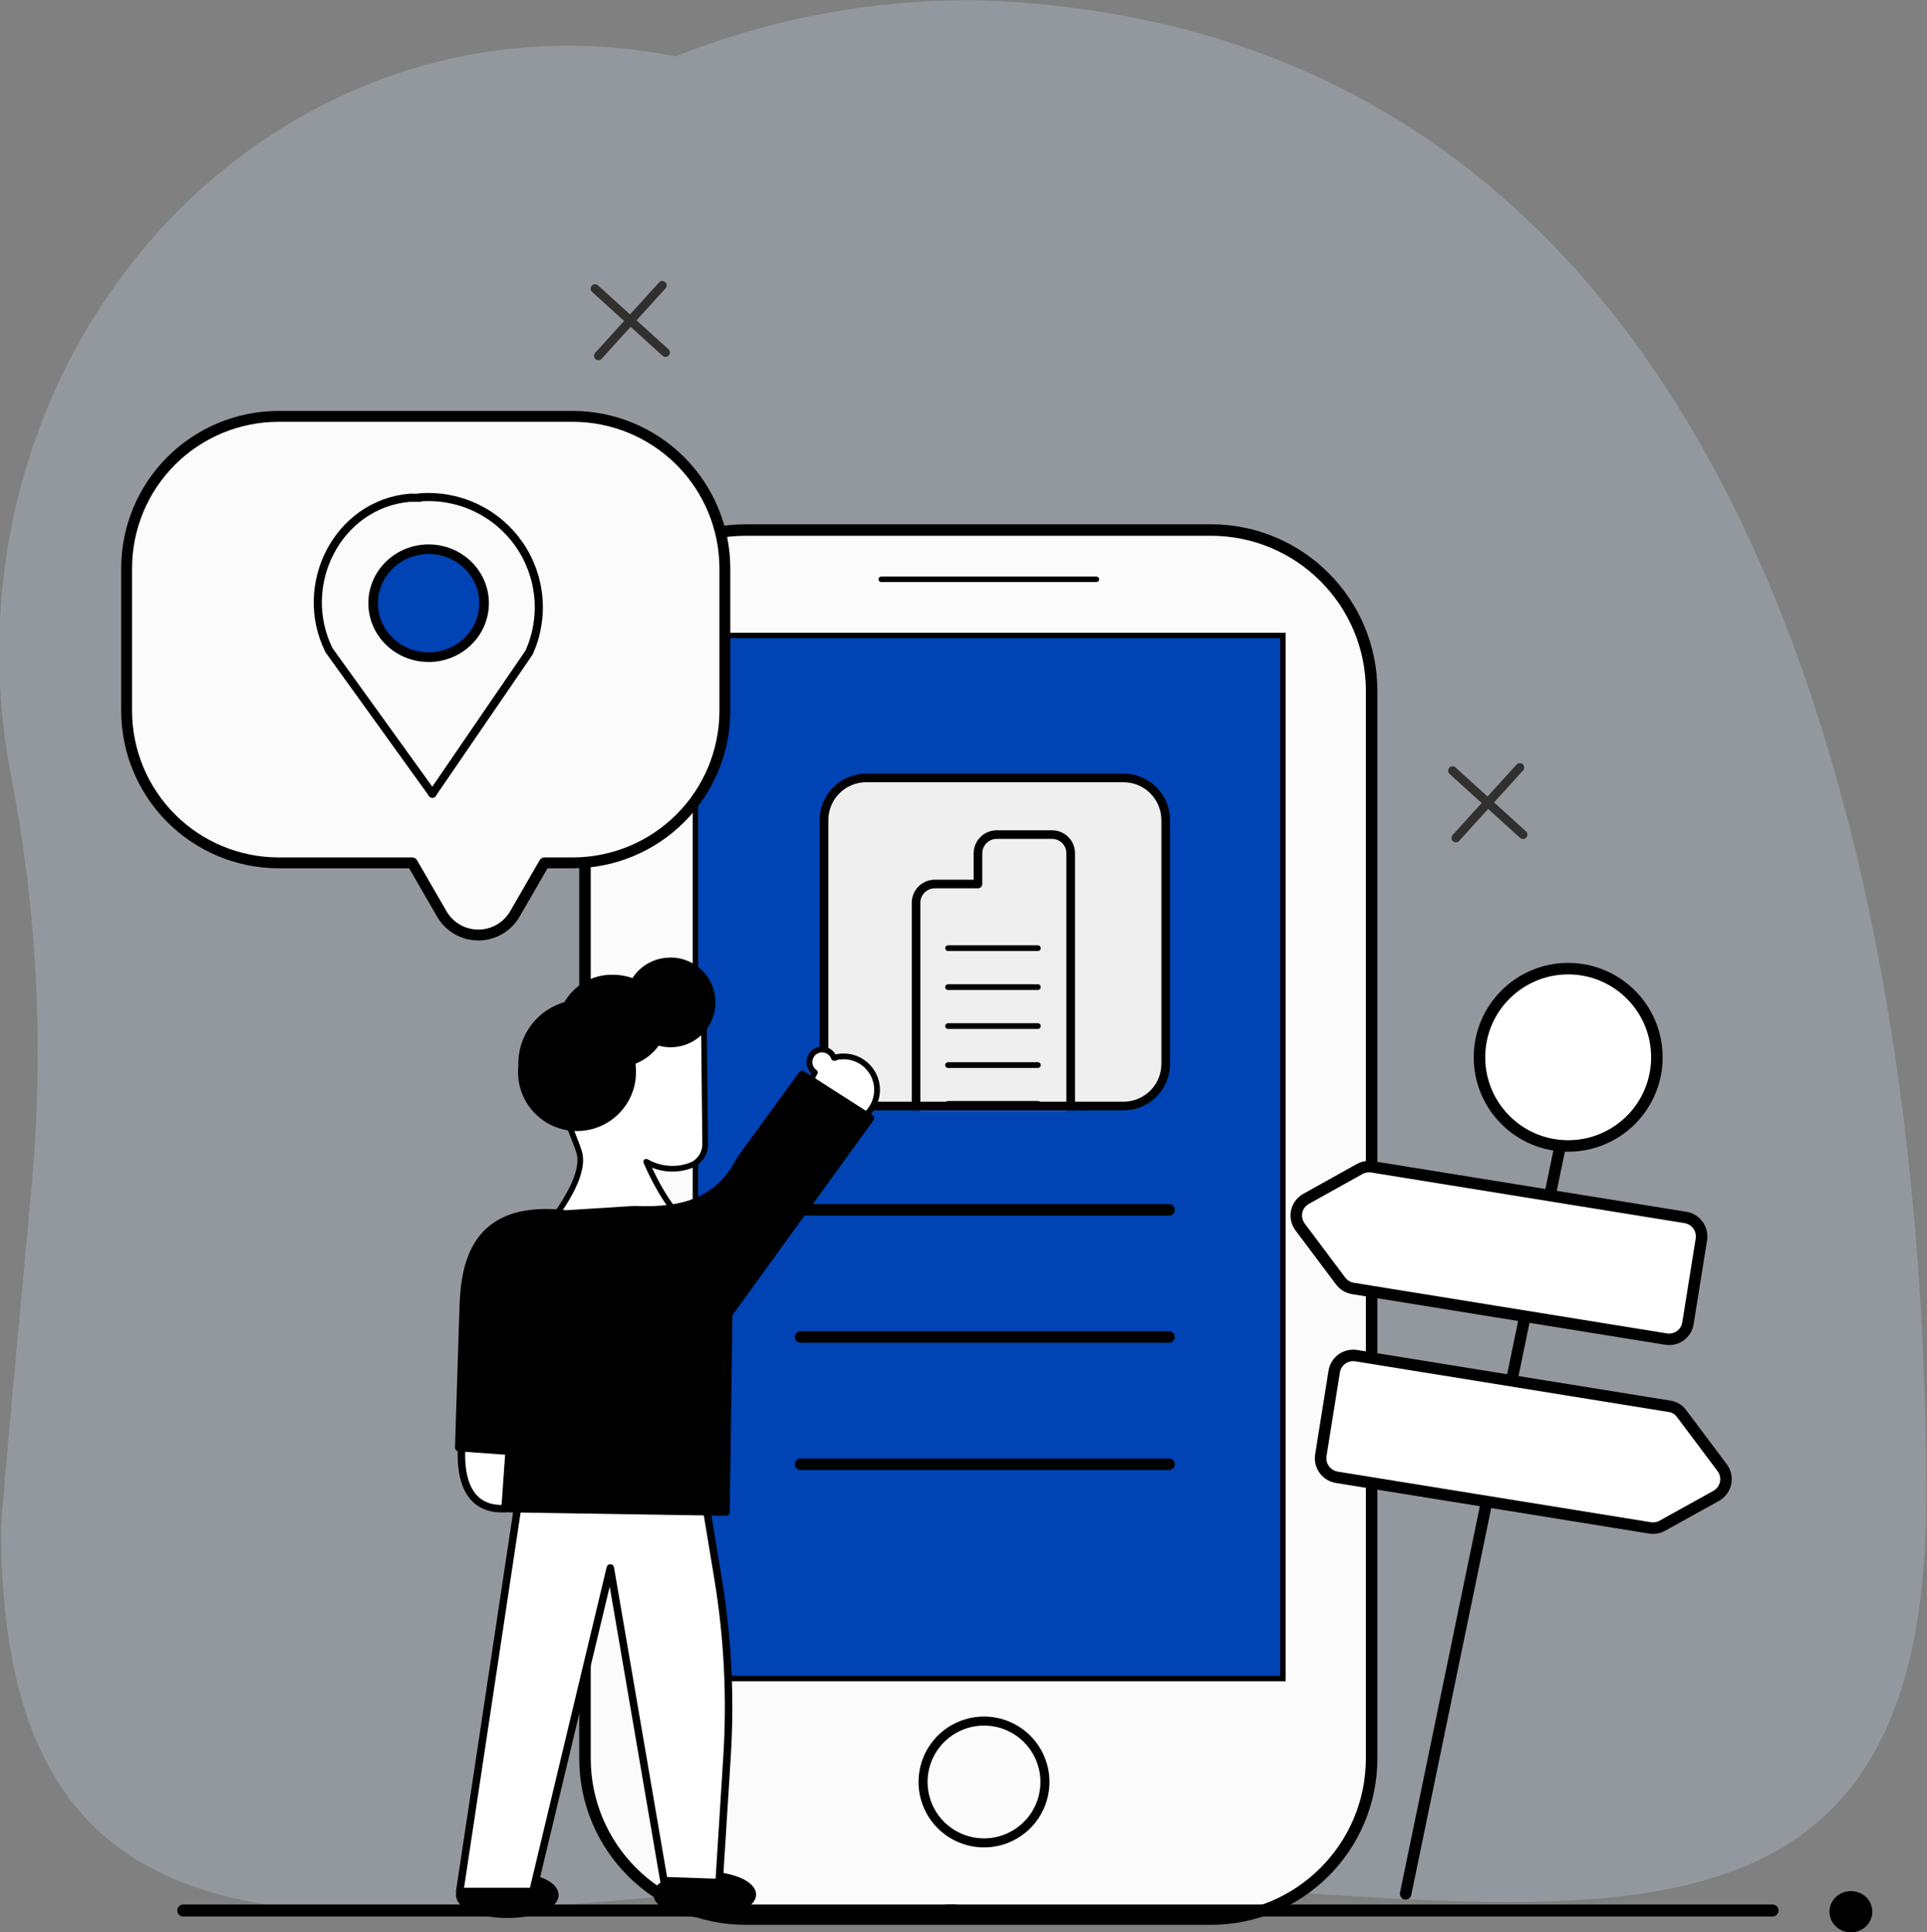 <svg width="335" height="336" viewBox="0 0 335 336" fill="none" xmlns="http://www.w3.org/2000/svg">
<rect x="0" y="0" width="335" height="336" fill="#808080" stroke="none"/>
<g clip-path="url(#clip0_3338_20933)">
<path opacity="0.25" d="M171.017 0.072C152.689 -0.28 134.475 3.03 117.443 9.806C111.31 8.565 105.067 7.941 98.809 7.943C44.164 7.943 -0.14 55.191 -0.14 113.477C-0.14 120.573 0.531 127.652 1.864 134.621C6.423 157.95 7.669 181.805 5.567 205.482C3.005 233.169 0.186 263.512 0.186 265.864C0.186 361.012 81.712 326.641 170.877 326.641C260.043 326.641 334.884 355.4 334.884 260.252C334.884 165.103 310.799 5.475 171.017 0.072Z" fill="#CCE3FA"/>
<path d="M210.499 92.164H129.649C114.212 92.164 101.697 104.675 101.697 120.108V305.747C101.697 321.18 114.212 333.691 129.649 333.691H210.499C225.936 333.691 238.451 321.18 238.451 305.747V120.108C238.451 104.675 225.936 92.164 210.499 92.164Z" fill="#FBFBFB" stroke="black" stroke-width="2" stroke-linecap="round" stroke-linejoin="round"/>
<path d="M181.662 309.83C181.667 311.926 181.049 313.977 179.887 315.723C178.725 317.468 177.072 318.83 175.135 319.635C173.199 320.441 171.068 320.654 169.01 320.248C166.953 319.842 165.062 318.834 163.578 317.353C162.093 315.873 161.081 313.985 160.671 311.929C160.26 309.873 160.469 307.741 161.27 305.804C162.071 303.867 163.43 302.21 165.173 301.045C166.917 299.88 168.967 299.258 171.064 299.258C173.871 299.258 176.563 300.371 178.55 302.353C180.536 304.335 181.656 307.024 181.662 309.83Z" fill="#FBFBFB" stroke="black" stroke-width="1.57" stroke-linecap="round" stroke-linejoin="round"/>
<path d="M223.03 110.492H120.891V291.87H223.03V110.492Z" fill="#0043B4" stroke="black" stroke-width="0.94" stroke-miterlimit="10"/>
<mask id="mask0_3338_20933" style="mask-type:luminance" maskUnits="userSpaceOnUse" x="120" y="110" width="104" height="182">
<path d="M223.03 110.492H120.891V291.87H223.03V110.492Z" fill="white"/>
</mask>
<g mask="url(#mask0_3338_20933)">
<path d="M139.176 210.367H203.232" stroke="black" stroke-width="2" stroke-linecap="round" stroke-linejoin="round"/>
<path d="M139.176 232.484H203.232" stroke="black" stroke-width="2" stroke-linecap="round" stroke-linejoin="round"/>
<path d="M139.176 254.609H203.232" stroke="black" stroke-width="2" stroke-linecap="round" stroke-linejoin="round"/>
<path d="M195.312 135.266H150.589C146.537 135.266 143.252 138.55 143.252 142.601V184.982C143.252 189.033 146.537 192.317 150.589 192.317H195.312C199.364 192.317 202.649 189.033 202.649 184.982V142.601C202.649 138.55 199.364 135.266 195.312 135.266Z" fill="#EFEFEF"/>
<mask id="mask1_3338_20933" style="mask-type:luminance" maskUnits="userSpaceOnUse" x="143" y="135" width="60" height="58">
<path d="M195.312 135.242H150.589C146.537 135.242 143.252 138.526 143.252 142.577V184.959C143.252 189.01 146.537 192.294 150.589 192.294H195.312C199.364 192.294 202.649 189.01 202.649 184.959V142.577C202.649 138.526 199.364 135.242 195.312 135.242Z" fill="white"/>
</mask>
<g mask="url(#mask1_3338_20933)">
<path d="M170.016 148.355V153.711H162.515C162.087 153.711 161.663 153.795 161.268 153.959C160.872 154.123 160.512 154.363 160.209 154.666C159.907 154.968 159.667 155.328 159.503 155.723C159.339 156.119 159.254 156.543 159.254 156.971V256.87H186.135V148.355C186.135 147.496 185.794 146.673 185.186 146.066C184.579 145.459 183.756 145.118 182.897 145.118H173.347C172.915 145.109 172.485 145.185 172.083 145.344C171.68 145.502 171.314 145.738 171.004 146.04C170.694 146.341 170.447 146.701 170.277 147.098C170.108 147.495 170.019 147.923 170.016 148.355Z" fill="#EFEFEF" stroke="black" stroke-width="1.5" stroke-linecap="round" stroke-linejoin="round"/>
<path d="M164.821 164.867H180.428" stroke="black" stroke-linecap="round" stroke-linejoin="round"/>
<path d="M164.821 171.641H180.428" stroke="black" stroke-linecap="round" stroke-linejoin="round"/>
<path d="M164.821 178.414H180.428" stroke="black" stroke-linecap="round" stroke-linejoin="round"/>
<path d="M164.821 185.195H180.428" stroke="black" stroke-linecap="round" stroke-linejoin="round"/>
<path d="M164.821 191.945H180.428" stroke="black" stroke-linecap="round" stroke-linejoin="round"/>
</g>
<path d="M195.312 135.266H150.589C146.537 135.266 143.252 138.55 143.252 142.601V184.982C143.252 189.033 146.537 192.317 150.589 192.317H195.312C199.364 192.317 202.649 189.033 202.649 184.982V142.601C202.649 138.55 199.364 135.266 195.312 135.266Z" stroke="black" stroke-width="1.5" stroke-linecap="round" stroke-linejoin="round"/>
</g>
<path d="M153.198 100.734H190.607" stroke="black" stroke-width="0.95" stroke-linecap="round" stroke-linejoin="round"/>
<path d="M99.624 72.398H48.38C41.392 72.417 34.696 75.2 29.755 80.139C24.814 85.079 22.031 91.773 22.012 98.759V123.675C22.037 130.659 24.823 137.349 29.762 142.288C34.702 147.226 41.394 150.011 48.38 150.035H71.673L76.797 158.908C77.441 160.025 78.367 160.953 79.484 161.598C80.6 162.244 81.867 162.583 83.156 162.583C84.446 162.583 85.713 162.244 86.829 161.598C87.945 160.953 88.872 160.025 89.515 158.908L94.64 150.035H99.624C106.614 150.017 113.312 147.235 118.257 142.296C123.202 137.357 125.991 130.663 126.015 123.675V98.759C125.991 91.771 123.202 85.077 118.257 80.138C113.312 75.199 106.614 72.417 99.624 72.398Z" fill="#FBFBFB" stroke="black" stroke-width="1.89" stroke-linecap="round" stroke-linejoin="round"/>
<path d="M75.166 138.021L91.984 113.454C93.349 110.42 93.9 107.082 93.583 103.77C93.266 100.458 92.092 97.285 90.177 94.564C88.261 91.843 85.67 89.668 82.658 88.252C79.647 86.836 76.318 86.228 73 86.488" fill="#FBFBFB"/>
<path d="M75.166 138.021L91.984 113.454C93.349 110.42 93.9 107.082 93.583 103.77C93.266 100.458 92.092 97.285 90.177 94.564C88.261 91.843 85.67 89.668 82.658 88.252C79.647 86.836 76.318 86.228 73 86.488" stroke="black" stroke-width="1.41" stroke-linecap="round" stroke-linejoin="round"/>
<path d="M75.166 138.018L57.208 113.078C51.571 101.761 58.652 87.696 71.183 86.555C71.766 86.555 72.371 86.555 72.954 86.555" fill="#FBFBFB"/>
<path d="M75.166 138.018L57.208 113.078C51.571 101.761 58.652 87.696 71.183 86.555C71.766 86.555 72.371 86.555 72.954 86.555" stroke="black" stroke-width="1.41" stroke-linecap="round" stroke-linejoin="round"/>
<path d="M74.514 114.269C79.84 114.269 84.158 110.067 84.158 104.884C84.158 99.702 79.84 95.5 74.514 95.5C69.189 95.5 64.871 99.702 64.871 104.884C64.871 110.067 69.189 114.269 74.514 114.269Z" fill="#0043B4" stroke="black" stroke-width="1.67" stroke-miterlimit="10"/>
<path d="M164.682 332.203H308.143" stroke="black" stroke-width="2.09" stroke-linecap="round" stroke-linejoin="round"/>
<path d="M31.865 332.203H165.963" stroke="black" stroke-width="2.09" stroke-linecap="round" stroke-linejoin="round"/>
<path d="M321.769 336C323.828 336 325.496 334.395 325.496 332.414C325.496 330.434 323.828 328.828 321.769 328.828C319.711 328.828 318.042 330.434 318.042 332.414C318.042 334.395 319.711 336 321.769 336Z" fill="black"/>
<path d="M145.186 183.942H144.976C144.859 183.618 144.668 183.325 144.417 183.089C144.166 182.852 143.863 182.678 143.532 182.581C143.202 182.484 142.852 182.466 142.513 182.529C142.174 182.592 141.855 182.735 141.582 182.945C141.308 183.155 141.088 183.426 140.939 183.737C140.791 184.048 140.717 184.39 140.726 184.735C140.734 185.079 140.824 185.417 140.988 185.721C141.152 186.024 141.385 186.284 141.668 186.481C141.063 187.472 140.768 188.621 140.822 189.781C140.875 190.941 141.275 192.059 141.968 192.99C142.662 193.921 143.618 194.624 144.715 195.008C145.811 195.391 146.997 195.439 148.12 195.143C149.615 194.754 150.895 193.787 151.676 192.455C152.458 191.123 152.679 189.535 152.29 188.041C151.901 186.546 150.933 185.268 149.601 184.486C148.269 183.704 146.681 183.484 145.186 183.873V183.942Z" fill="white" stroke="black" stroke-linecap="round" stroke-linejoin="round"/>
<path d="M80.734 247.977C80.734 247.977 77.379 262.787 87.722 262.321L90.516 250.212L80.734 247.977Z" fill="white" stroke="black" stroke-width="1.3" stroke-linecap="round" stroke-linejoin="round"/>
<path d="M106.752 173.367L122.358 177.023L122.591 198.796C122.618 199.561 122.426 200.317 122.038 200.977C121.651 201.637 121.083 202.173 120.402 202.522C119.109 203.058 117.71 203.291 116.312 203.202C114.915 203.113 113.557 202.705 112.342 202.009C112.342 202.009 116.116 211.184 120.635 213.652C120.932 213.808 121.185 214.035 121.371 214.314C121.557 214.592 121.67 214.913 121.7 215.247C121.73 215.58 121.676 215.916 121.543 216.223C121.41 216.531 121.202 216.8 120.937 217.006C116.744 219.69 111.814 220.992 106.842 220.729C101.87 220.466 97.105 218.651 93.219 215.539C93.219 215.539 102.349 205.619 100.672 200.286C99.391 196.188 94.593 187.385 96.783 179.142C97.382 177.082 98.752 175.332 100.609 174.256C102.466 173.181 104.666 172.862 106.752 173.367Z" fill="white" stroke="black" stroke-width="0.99" stroke-linecap="round" stroke-linejoin="round"/>
<path d="M88.188 332.855C92.754 332.855 96.457 331.354 96.457 329.502C96.457 327.65 92.754 326.148 88.188 326.148C83.621 326.148 79.918 327.65 79.918 329.502C79.918 331.354 83.621 332.855 88.188 332.855Z" fill="black" stroke="black" stroke-width="1.3" stroke-linecap="round" stroke-linejoin="round"/>
<path d="M130.79 329.408C130.79 331.248 127.087 332.761 122.521 332.761C117.956 332.761 114.252 331.248 114.252 329.408C114.252 327.568 117.956 326.055 122.521 326.055C127.087 326.055 130.79 327.661 130.79 329.408Z" fill="black" stroke="black" stroke-width="1.3" stroke-linecap="round" stroke-linejoin="round"/>
<path d="M90.959 255.641L79.918 328.9H92.636L106.1 272.64L115.417 327.014L125.014 327.34L126.388 305.497C127.042 295.179 126.526 284.821 124.85 274.619L121.846 256.432L90.959 255.641Z" fill="white" stroke="black" stroke-width="1.3" stroke-linecap="round" stroke-linejoin="round"/>
<path d="M151.335 194.419L139.455 186.805L128.694 201.592C124.967 208.997 118.538 210.697 110.269 210.324L98.436 211.069C83.296 209.323 80.804 218.567 80.524 227.02L79.732 251.727L88.49 252.356L87.791 262.323L126.225 262.928L126.691 228.487L151.335 194.419Z" fill="black" stroke="black" stroke-width="1.27" stroke-linecap="round" stroke-linejoin="round"/>
<path d="M116.441 167.148C115.168 167.154 113.92 167.5 112.827 168.152C111.733 168.803 110.834 169.735 110.222 170.851C109.068 170.382 107.835 170.137 106.588 170.129C104.948 170.082 103.328 170.493 101.908 171.316C100.489 172.138 99.327 173.34 98.552 174.786C96.243 175.399 94.212 176.78 92.793 178.702C91.374 180.624 90.653 182.972 90.749 185.358C90.6 186.702 90.737 188.062 91.15 189.35C91.563 190.638 92.242 191.824 93.145 192.831C94.047 193.838 95.152 194.644 96.386 195.195C97.621 195.747 98.959 196.032 100.311 196.032C101.664 196.032 103.001 195.747 104.236 195.195C105.47 194.644 106.575 193.838 107.477 192.831C108.38 191.824 109.059 190.638 109.472 189.35C109.885 188.062 110.021 186.702 109.873 185.358C109.873 185.079 109.873 184.776 109.873 184.497C111.681 183.89 113.227 182.682 114.252 181.074C115 181.337 115.788 181.471 116.581 181.469C118.484 181.469 120.309 180.714 121.654 179.369C123 178.024 123.755 176.199 123.755 174.297C123.755 172.395 123 170.571 121.654 169.226C120.309 167.881 118.484 167.125 116.581 167.125L116.441 167.148Z" fill="black" stroke="black" stroke-width="1.27" stroke-linecap="round" stroke-linejoin="round"/>
<path d="M271.177 199.516L244.367 329.291" stroke="black" stroke-width="2" stroke-linecap="round" stroke-linejoin="round"/>
<path d="M235.329 224.059L289.625 232.838C290.058 232.911 290.502 232.897 290.93 232.796C291.357 232.696 291.761 232.511 292.117 232.253C292.472 231.995 292.773 231.669 293.001 231.294C293.229 230.918 293.38 230.501 293.445 230.067L295.774 215.536C295.916 214.663 295.707 213.769 295.192 213.049C294.677 212.329 293.899 211.842 293.026 211.694L238.544 202.891C237.8 202.778 237.04 202.908 236.377 203.264L227.06 208.457C226.642 208.687 226.279 209.005 225.996 209.388C225.713 209.771 225.516 210.211 225.418 210.678C225.321 211.145 225.326 211.627 225.432 212.092C225.539 212.556 225.744 212.993 226.035 213.37L233.023 222.685C233.291 223.061 233.634 223.378 234.031 223.614C234.428 223.851 234.87 224.002 235.329 224.059Z" fill="white" stroke="black" stroke-width="2" stroke-miterlimit="10"/>
<path d="M290.091 244.505L235.795 235.726C235.362 235.653 234.919 235.666 234.491 235.765C234.063 235.863 233.659 236.046 233.302 236.301C232.945 236.556 232.641 236.88 232.41 237.253C232.178 237.626 232.023 238.041 231.952 238.474L229.623 253.028C229.482 253.905 229.694 254.802 230.214 255.522C230.733 256.243 231.518 256.728 232.394 256.87L286.854 265.673C287.6 265.79 288.364 265.651 289.02 265.277L298.337 260.107C298.754 259.876 299.116 259.559 299.399 259.176C299.683 258.794 299.881 258.355 299.98 257.889C300.08 257.424 300.078 256.942 299.975 256.477C299.873 256.012 299.671 255.574 299.385 255.194L292.397 245.879C292.136 245.497 291.794 245.175 291.396 244.938C290.998 244.701 290.552 244.553 290.091 244.505Z" fill="white" stroke="black" stroke-width="2" stroke-miterlimit="10"/>
<path d="M272.621 199.261C281.137 199.261 288.041 192.359 288.041 183.845C288.041 175.331 281.137 168.43 272.621 168.43C264.105 168.43 257.201 175.331 257.201 183.845C257.201 192.359 264.105 199.261 272.621 199.261Z" fill="white" stroke="black" stroke-width="2" stroke-miterlimit="10"/>
<path d="M103.444 50.188L115.696 61.295" stroke="#31302E" stroke-width="1.53" stroke-linecap="round" stroke-linejoin="round"/>
<path d="M115.138 49.625L104.027 61.874" stroke="#31302E" stroke-width="1.53" stroke-linecap="round" stroke-linejoin="round"/>
<path d="M252.52 134.016L264.772 145.123" stroke="#31302E" stroke-width="1.53" stroke-linecap="round" stroke-linejoin="round"/>
<path d="M264.213 133.453L253.102 145.702" stroke="#31302E" stroke-width="1.53" stroke-linecap="round" stroke-linejoin="round"/>
</g>
<defs>
<clipPath id="clip0_3338_20933">
<rect width="335" height="336" fill="white"/>
</clipPath>
</defs>
</svg>
